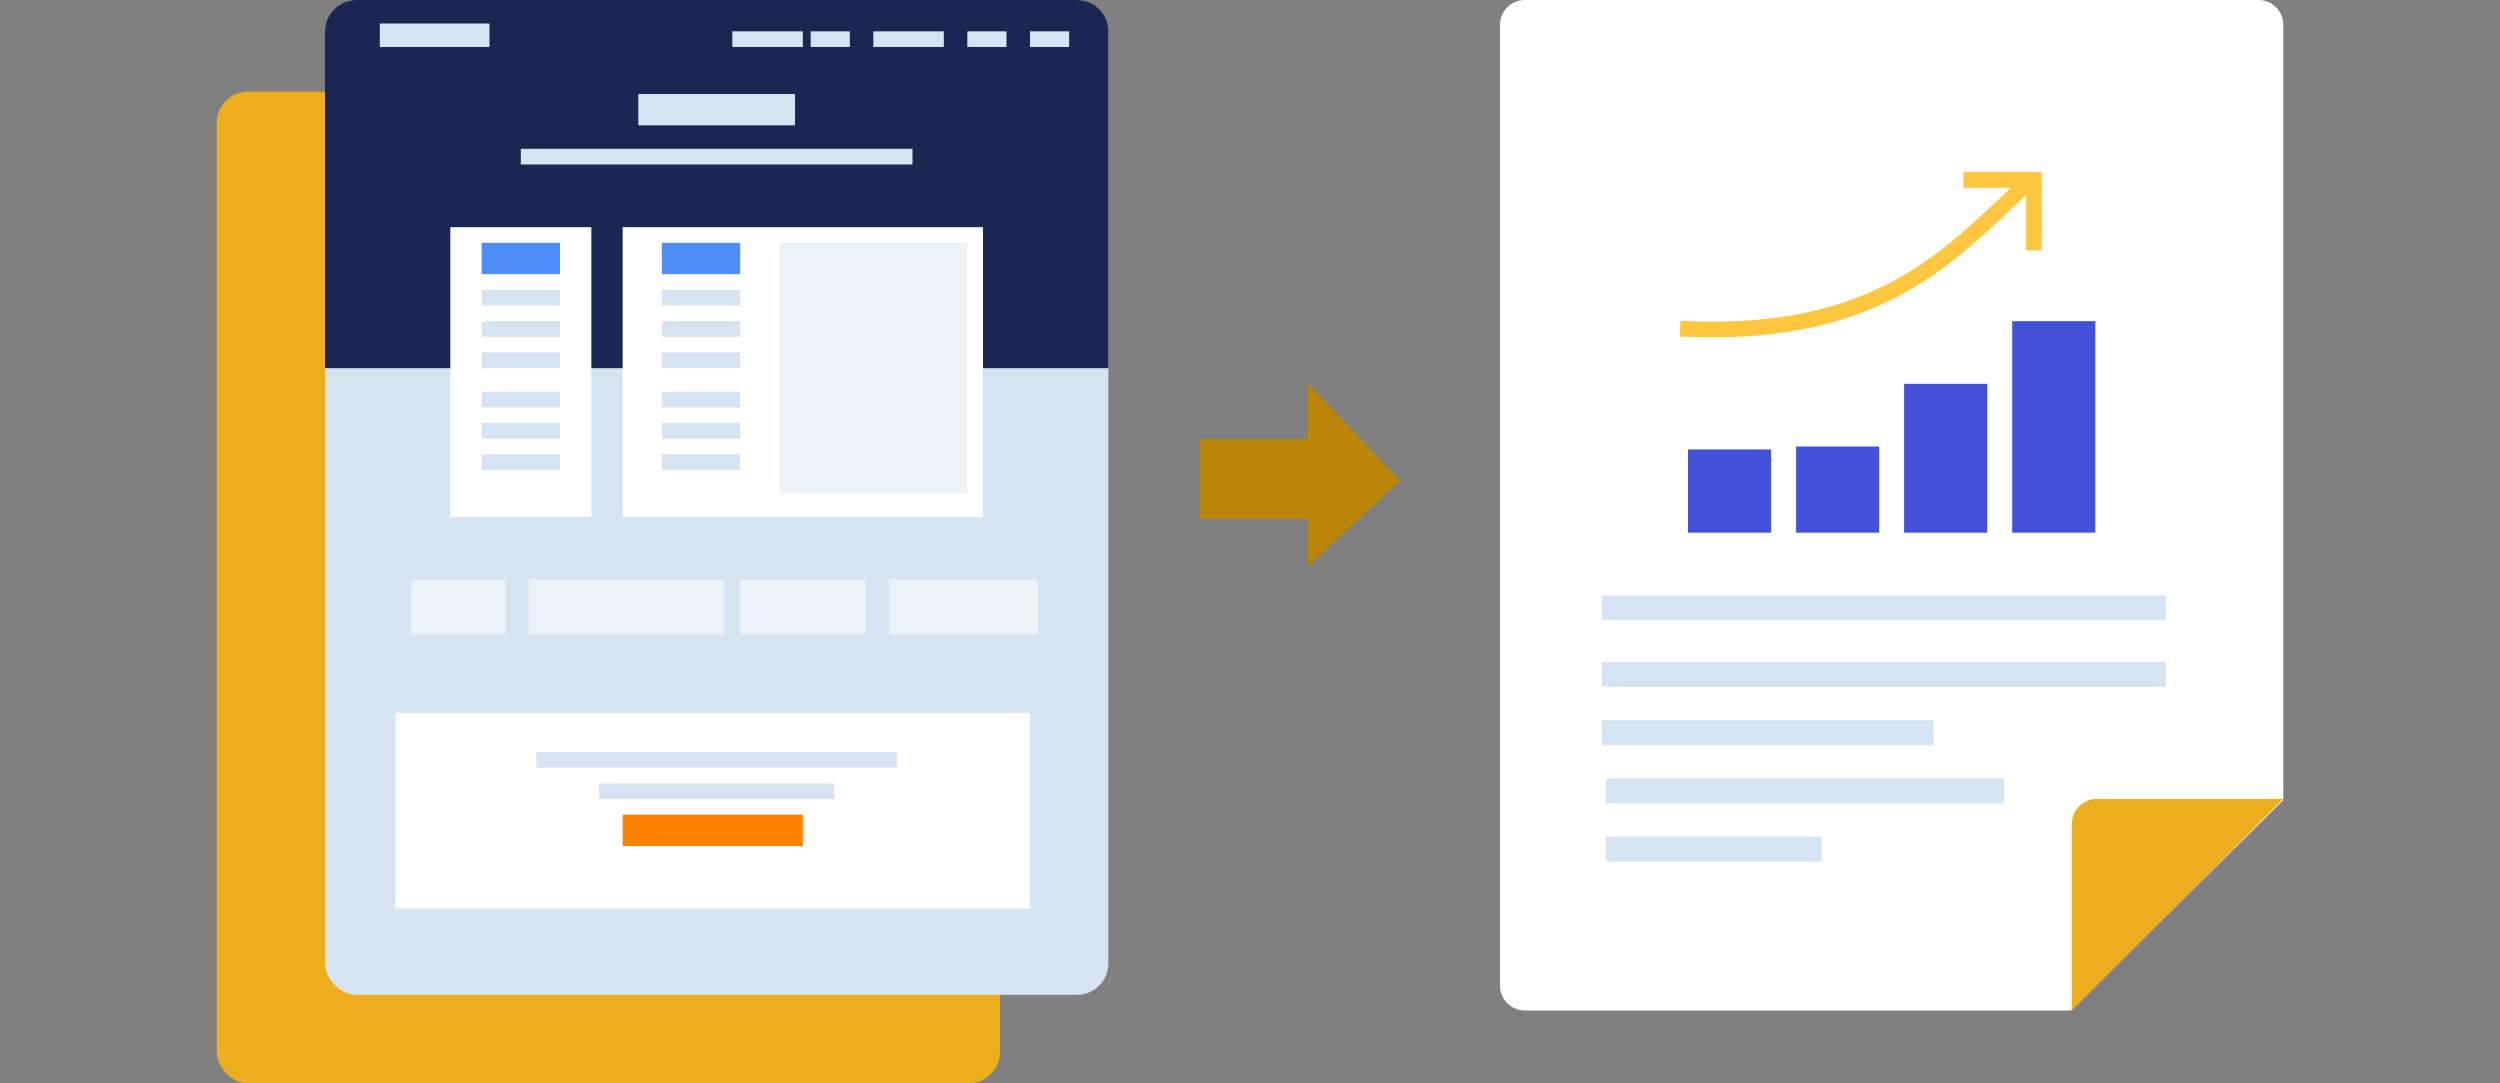 <?xml version="1.0" encoding="UTF-8"?>
<svg width="300px" height="130px" viewBox="0 0 300 130" version="1.1" xmlns="http://www.w3.org/2000/svg" xmlns:xlink="http://www.w3.org/1999/xlink">
    <rect x="0" y="0" width="300" height="130" fill="#808080" stroke="none"/>
    <!-- Generator: Sketch 61 (89581) - https://sketch.com -->
    <title>case3 copy 2</title>
    <desc>Created with Sketch.</desc>
    <g id="case3-copy-2" stroke="none" stroke-width="1" fill="none" fill-rule="evenodd">
        <g id="Group-14">
            <rect id="Rectangle" x="0" y="0" width="300" height="130"></rect>
        </g>
        <rect id="Rectangle-Copy-26" fill="#ECAE1D" x="26" y="11" width="94" height="119" rx="3.76"></rect>
        <g id="Group-18-Copy-6" transform="translate(39, 0)">
            <rect id="Rectangle" fill="#D6E4F2" x="0" y="0" width="94" height="119.38" rx="3.76"></rect>
            <path d="M3.76,0 L90.24,0 C92.317,6.26256952e-17 94,1.683 94,3.76 L94,44.18 L94,44.18 L0,44.18 L0,3.76 C1.897802e-16,1.683 1.683,8.25552725e-16 3.76,0 Z" id="Rectangle" fill="#1B2653"></path>
            <rect id="Rectangle-Copy" fill="#FFFFFF" x="15.04" y="27.26" width="16.92" height="34.78"></rect>
            <rect id="Rectangle-Copy-60" fill="#FFFFFF" x="35.72" y="27.26" width="43.24" height="34.78"></rect>
            <rect id="Rectangle-Copy-75" fill="#FFFFFF" x="8.46" y="85.54" width="76.14" height="23.5"></rect>
            <rect id="Rectangle" fill="#4F8DF9" x="18.8" y="29.14" width="9.4" height="3.76"></rect>
            <rect id="Rectangle-Copy-61" fill="#4F8DF9" x="40.42" y="29.14" width="9.4" height="3.76"></rect>
            <rect id="Rectangle-Copy-76" fill="#EDF2F7" x="10.34" y="69.56" width="11.28" height="6.58"></rect>
            <rect id="Rectangle-Copy-77" fill="#EDF2F7" x="24.44" y="69.56" width="23.5" height="6.58"></rect>
            <rect id="Rectangle-Copy-78" fill="#EDF2F7" x="49.82" y="69.56" width="15.04" height="6.58"></rect>
            <rect id="Rectangle-Copy-79" fill="#EDF2F7" x="67.68" y="69.56" width="17.86" height="6.58"></rect>
            <rect id="Rectangle-Copy-14" fill="#D6E4F2" x="23.5" y="17.86" width="47" height="1.88"></rect>
            <rect id="Rectangle-Copy-68" fill="#D6E4F2" x="37.6" y="11.28" width="18.8" height="3.76"></rect>
            <rect id="Rectangle-Copy-18" fill="#D6E4F2" x="18.8" y="34.78" width="9.4" height="1.88"></rect>
            <rect id="Rectangle-Copy-62" fill="#D6E4F2" x="40.42" y="34.78" width="9.4" height="1.88"></rect>
            <rect id="Rectangle-Copy-57" fill="#D6E4F2" x="18.8" y="47" width="9.4" height="1.88"></rect>
            <rect id="Rectangle-Copy-63" fill="#D6E4F2" x="40.42" y="47" width="9.4" height="1.88"></rect>
            <rect id="Rectangle-Copy-38" fill="#D6E4F2" x="18.8" y="38.54" width="9.4" height="1.88"></rect>
            <rect id="Rectangle-Copy-64" fill="#D6E4F2" x="40.42" y="38.54" width="9.4" height="1.88"></rect>
            <rect id="Rectangle-Copy-58" fill="#D6E4F2" x="18.8" y="50.76" width="9.4" height="1.88"></rect>
            <rect id="Rectangle-Copy-65" fill="#D6E4F2" x="40.42" y="50.76" width="9.4" height="1.88"></rect>
            <rect id="Rectangle-Copy-56" fill="#D6E4F2" x="18.8" y="42.3" width="9.4" height="1.88"></rect>
            <rect id="Rectangle-Copy-66" fill="#D6E4F2" x="40.42" y="42.3" width="9.4" height="1.88"></rect>
            <rect id="Rectangle-Copy-59" fill="#D6E4F2" x="18.8" y="54.52" width="9.4" height="1.88"></rect>
            <rect id="Rectangle-Copy-67" fill="#D6E4F2" x="40.42" y="54.52" width="9.4" height="1.88"></rect>
            <rect id="Rectangle-Copy-16" fill="#D6E4F2" x="25.38" y="90.24" width="43.24" height="1.88"></rect>
            <rect id="Rectangle-Copy-17" fill="#D6E4F2" x="32.9" y="94" width="28.2" height="1.88"></rect>
            <rect id="Rectangle-Copy-11" fill="#FF8100" x="35.72" y="97.76" width="21.62" height="3.76"></rect>
            <rect id="Rectangle" fill="#EDF2F7" x="54.52" y="29.14" width="22.56" height="30.08"></rect>
            <rect id="Rectangle-Copy-69" fill="#D6E4F2" x="84.6" y="3.76" width="4.7" height="1.88"></rect>
            <rect id="Rectangle-Copy-70" fill="#D6E4F2" x="77.08" y="3.76" width="4.7" height="1.88"></rect>
            <rect id="Rectangle-Copy-72" fill="#D6E4F2" x="58.28" y="3.76" width="4.7" height="1.88"></rect>
            <rect id="Rectangle-Copy-71" fill="#D6E4F2" x="65.8" y="3.76" width="8.46" height="1.88"></rect>
            <rect id="Rectangle-Copy-73" fill="#D6E4F2" x="48.88" y="3.76" width="8.46" height="1.88"></rect>
            <rect id="Rectangle-Copy-74" fill="#D6E4F2" x="6.58" y="2.82" width="13.16" height="2.82"></rect>
        </g>
        <g id="Group-Copy" transform="translate(180, 0)">
            <path d="M2.985,1.06865627e-13 L91.015,1.06865627e-13 C92.664,1.06562821e-13 94,1.336 94,2.985 L94,96.013 L94,96.013 L68.488,121.26 L2.985,121.26 C1.336,121.26 -6.9035569e-15,119.924 0,118.275 L0,2.985 C-2.01870462e-16,1.336 1.336,1.07168433e-13 2.985,1.06865627e-13 Z" id="Rectangle-Copy" fill="#FFFFFF" fill-rule="nonzero"></path>
            <path d="M71.605,95.88 L94,95.88 L94,95.88 L68.62,121.26 L68.62,98.865 C68.62,97.216 69.956,95.88 71.605,95.88 Z" id="Rectangle-Copy-27" fill="#ECAE1D" fill-rule="nonzero"></path>
            <path d="M38.595,100.404 L38.595,103.4 L12.718,103.4 L12.718,100.404 L38.595,100.404 Z M60.492,93.412 L60.492,96.409 L12.718,96.409 L12.718,93.412 L60.492,93.412 Z M52.032,86.421 L52.032,89.417 L12.22,89.417 L12.22,86.421 L52.032,86.421 Z M79.9,79.43 L79.9,82.426 L12.22,82.426 L12.22,79.43 L79.9,79.43 Z M79.9,71.44 L79.9,74.436 L12.22,74.436 L12.22,71.44 L79.9,71.44 Z" id="Combined-Shape" fill="#D6E4F2" fill-rule="nonzero"></path>
            <rect id="Rectangle-Copy-3" fill="#FFFFFF" fill-rule="nonzero" x="12.22" y="64.86" width="67.68" height="2.82"></rect>
            <polygon id="Rectangle-Copy-4" fill="#FFFFFF" fill-rule="nonzero" transform="translate(15.04, 44.65) rotate(-90) translate(-15.04, -44.65) " points="-7.52 43.24 37.6 43.24 37.6 46.06 -7.52 46.06"></polygon>
            <path d="M32.536,53.932 L32.536,63.92 L22.56,63.92 L22.56,53.932 L32.536,53.932 Z M45.504,53.58 L45.504,63.92 L35.528,63.92 L35.528,53.58 L45.504,53.58 Z M58.472,46.06 L58.472,63.92 L48.496,63.92 L48.496,46.06 L58.472,46.06 Z M71.44,38.54 L71.44,63.92 L61.464,63.92 L61.464,38.54 L71.44,38.54 Z" id="Combined-Shape" fill="#4352D9"></path>
            <path d="M24.533,43.14 C47.234,39.685 53.806,28.3 60.574,18.995" id="Path-13-Copy" stroke="#FFC63F" stroke-width="1.88" stroke-linecap="square" transform="translate(42.553, 31.067) rotate(11) translate(-42.553, -31.067) "></path>
            <polyline id="Path-5" stroke="#FFC63F" stroke-width="1.88" stroke-linecap="square" points="56.549 21.594 64.069 21.594 64.069 29.114"></polyline>
        </g>
        <path d="M156.923,46 L168,57.696 L156.923,68 L156.923,62.261 L144,62.261 L144,52.696 L156.923,52.696 L156.923,46 Z" id="Combined-Shape" fill="#BB8507"></path>
    </g>
</svg>
